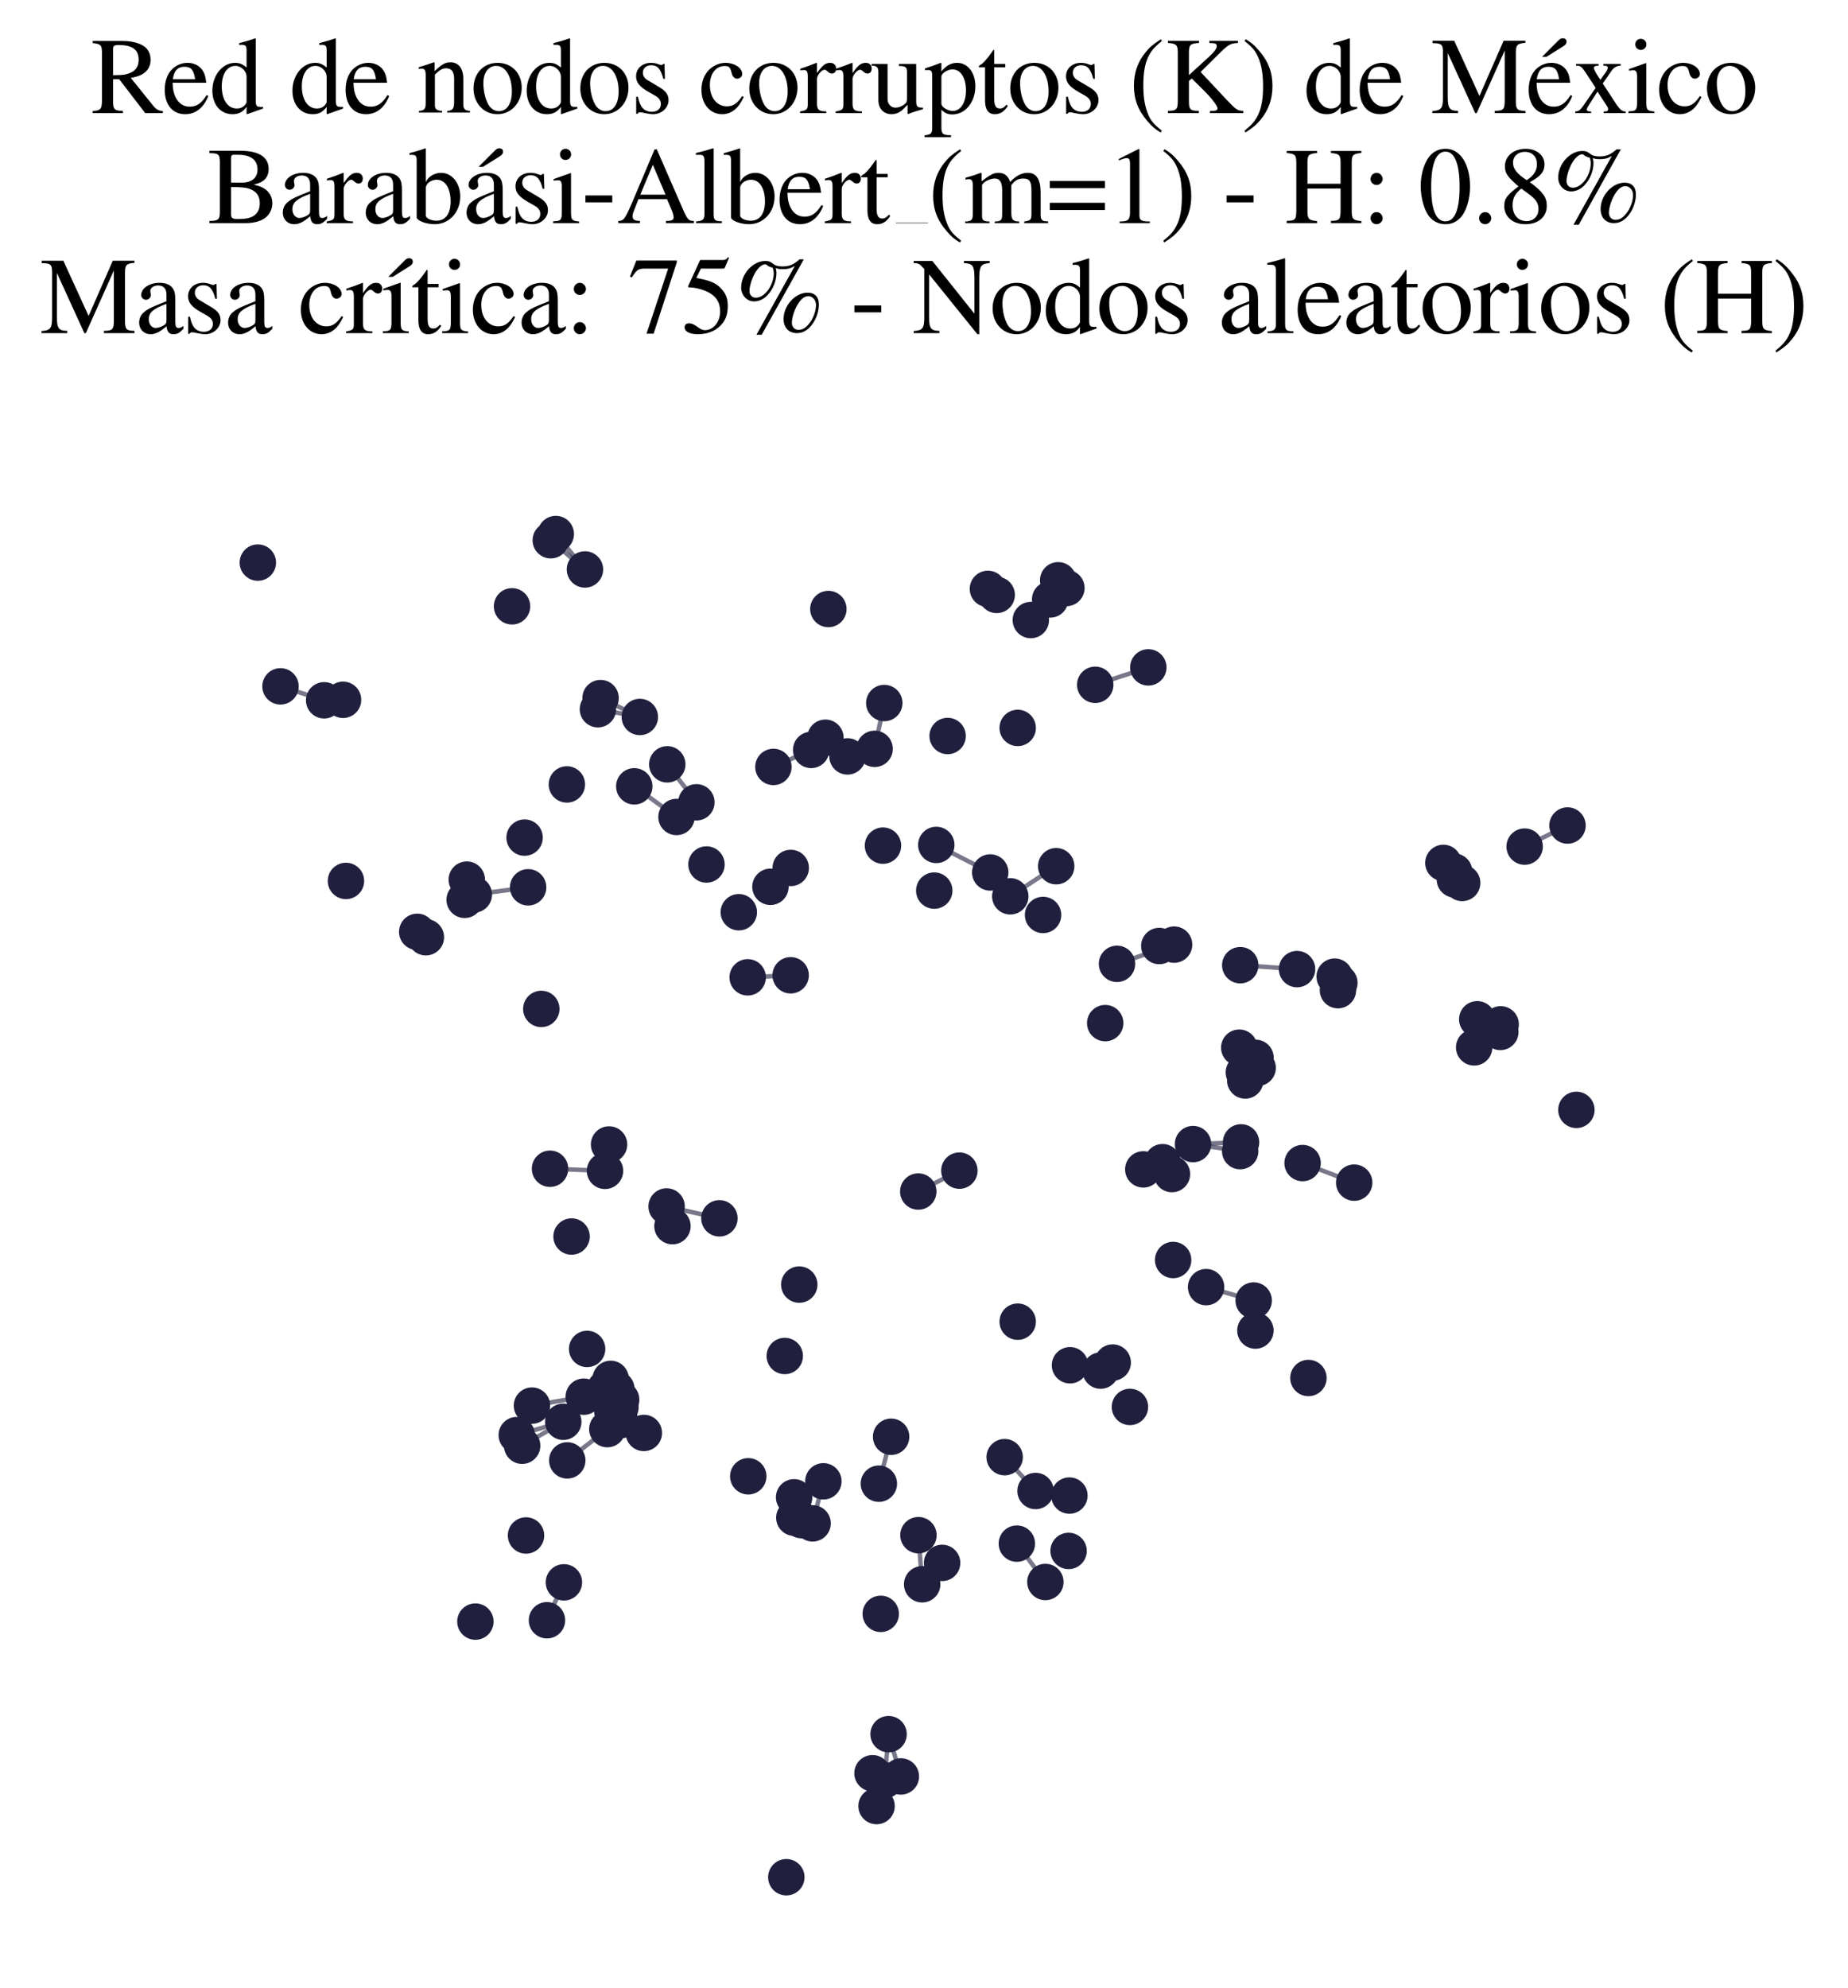 <?xml version="1.0" encoding="utf-8" standalone="no"?>
<!DOCTYPE svg PUBLIC "-//W3C//DTD SVG 1.1//EN"
  "http://www.w3.org/Graphics/SVG/1.1/DTD/svg11.dtd">
<svg xmlns:xlink="http://www.w3.org/1999/xlink" width="165.542pt" height="178.036pt" viewBox="0 0 165.542 178.036" xmlns="http://www.w3.org/2000/svg" version="1.1">
 <defs>
  <style type="text/css">*{stroke-linejoin: round; stroke-linecap: butt}</style>
 </defs>
 <g id="figure_1">
  <g id="patch_1">
   <path d="M 0 178.036 
L 165.542 178.036 
L 165.542 0 
L 0 0 
z
" style="fill: #ffffff"/>
  </g>
  <g id="axes_1">
   <g id="LineCollection_1">
    <path d="M 108.042 115.282 
L 112.303 116.482 
" clip-path="url(#p4b43dafae7)" style="fill: none; stroke: #201f3d; stroke-opacity: 0.6; stroke-width: 0.4"/>
    <path d="M 78.158 158.82 
L 78.522 161.761 
" clip-path="url(#p4b43dafae7)" style="fill: none; stroke: #201f3d; stroke-opacity: 0.6; stroke-width: 0.4"/>
    <path d="M 106.871 102.471 
L 111.095 103.102 
" clip-path="url(#p4b43dafae7)" style="fill: none; stroke: #201f3d; stroke-opacity: 0.6; stroke-width: 0.4"/>
    <path d="M 106.871 102.471 
L 111.172 102.318 
" clip-path="url(#p4b43dafae7)" style="fill: none; stroke: #201f3d; stroke-opacity: 0.6; stroke-width: 0.4"/>
    <path d="M 49.338 48.387 
L 52.399 51.004 
" clip-path="url(#p4b43dafae7)" style="fill: none; stroke: #201f3d; stroke-opacity: 0.6; stroke-width: 0.4"/>
    <path d="M 111.1 86.448 
L 116.188 86.798 
" clip-path="url(#p4b43dafae7)" style="fill: none; stroke: #201f3d; stroke-opacity: 0.6; stroke-width: 0.4"/>
    <path d="M 100.059 86.327 
L 105.174 84.606 
" clip-path="url(#p4b43dafae7)" style="fill: none; stroke: #201f3d; stroke-opacity: 0.6; stroke-width: 0.4"/>
    <path d="M 50.458 127.343 
L 46.292 128.535 
" clip-path="url(#p4b43dafae7)" style="fill: none; stroke: #201f3d; stroke-opacity: 0.6; stroke-width: 0.4"/>
    <path d="M 50.458 127.343 
L 46.773 129.487 
" clip-path="url(#p4b43dafae7)" style="fill: none; stroke: #201f3d; stroke-opacity: 0.6; stroke-width: 0.4"/>
    <path d="M 92.34 55.535 
L 95.527 52.666 
" clip-path="url(#p4b43dafae7)" style="fill: none; stroke: #201f3d; stroke-opacity: 0.6; stroke-width: 0.4"/>
    <path d="M 92.34 55.535 
L 94.791 51.973 
" clip-path="url(#p4b43dafae7)" style="fill: none; stroke: #201f3d; stroke-opacity: 0.6; stroke-width: 0.4"/>
    <path d="M 91.088 138.256 
L 93.644 141.692 
" clip-path="url(#p4b43dafae7)" style="fill: none; stroke: #201f3d; stroke-opacity: 0.6; stroke-width: 0.4"/>
    <path d="M 82.607 141.897 
L 82.273 137.499 
" clip-path="url(#p4b43dafae7)" style="fill: none; stroke: #201f3d; stroke-opacity: 0.6; stroke-width: 0.4"/>
    <path d="M 57.316 64.216 
L 53.799 62.525 
" clip-path="url(#p4b43dafae7)" style="fill: none; stroke: #201f3d; stroke-opacity: 0.6; stroke-width: 0.4"/>
    <path d="M 57.316 64.216 
L 53.561 63.521 
" clip-path="url(#p4b43dafae7)" style="fill: none; stroke: #201f3d; stroke-opacity: 0.6; stroke-width: 0.4"/>
    <path d="M 116.685 104.171 
L 121.307 105.924 
" clip-path="url(#p4b43dafae7)" style="fill: none; stroke: #201f3d; stroke-opacity: 0.6; stroke-width: 0.4"/>
    <path d="M 73.758 132.675 
L 72.792 136.441 
" clip-path="url(#p4b43dafae7)" style="fill: none; stroke: #201f3d; stroke-opacity: 0.6; stroke-width: 0.4"/>
    <path d="M 29.038 62.723 
L 25.126 61.474 
" clip-path="url(#p4b43dafae7)" style="fill: none; stroke: #201f3d; stroke-opacity: 0.6; stroke-width: 0.4"/>
    <path d="M 82.258 106.721 
L 85.941 104.848 
" clip-path="url(#p4b43dafae7)" style="fill: none; stroke: #201f3d; stroke-opacity: 0.6; stroke-width: 0.4"/>
    <path d="M 79.825 128.684 
L 78.727 132.888 
" clip-path="url(#p4b43dafae7)" style="fill: none; stroke: #201f3d; stroke-opacity: 0.6; stroke-width: 0.4"/>
    <path d="M 83.872 75.677 
L 88.705 78.143 
" clip-path="url(#p4b43dafae7)" style="fill: none; stroke: #201f3d; stroke-opacity: 0.6; stroke-width: 0.4"/>
    <path d="M 54.403 128.001 
L 50.814 130.802 
" clip-path="url(#p4b43dafae7)" style="fill: none; stroke: #201f3d; stroke-opacity: 0.6; stroke-width: 0.4"/>
    <path d="M 49.27 104.68 
L 54.195 104.869 
" clip-path="url(#p4b43dafae7)" style="fill: none; stroke: #201f3d; stroke-opacity: 0.6; stroke-width: 0.4"/>
    <path d="M 49.787 47.832 
L 52.399 51.004 
" clip-path="url(#p4b43dafae7)" style="fill: none; stroke: #201f3d; stroke-opacity: 0.6; stroke-width: 0.4"/>
    <path d="M 52.293 125.095 
L 47.653 125.894 
" clip-path="url(#p4b43dafae7)" style="fill: none; stroke: #201f3d; stroke-opacity: 0.6; stroke-width: 0.4"/>
    <path d="M 80.699 159.107 
L 79.597 155.322 
" clip-path="url(#p4b43dafae7)" style="fill: none; stroke: #201f3d; stroke-opacity: 0.6; stroke-width: 0.4"/>
    <path d="M 47.31 79.472 
L 42.446 80.12 
" clip-path="url(#p4b43dafae7)" style="fill: none; stroke: #201f3d; stroke-opacity: 0.6; stroke-width: 0.4"/>
    <path d="M 92.763 133.541 
L 89.996 130.512 
" clip-path="url(#p4b43dafae7)" style="fill: none; stroke: #201f3d; stroke-opacity: 0.6; stroke-width: 0.4"/>
    <path d="M 78.347 67.071 
L 79.213 62.967 
" clip-path="url(#p4b43dafae7)" style="fill: none; stroke: #201f3d; stroke-opacity: 0.6; stroke-width: 0.4"/>
    <path d="M 98.11 61.335 
L 102.865 59.775 
" clip-path="url(#p4b43dafae7)" style="fill: none; stroke: #201f3d; stroke-opacity: 0.6; stroke-width: 0.4"/>
    <path d="M 50.515 141.724 
L 48.997 145.119 
" clip-path="url(#p4b43dafae7)" style="fill: none; stroke: #201f3d; stroke-opacity: 0.6; stroke-width: 0.4"/>
    <path d="M 90.499 80.279 
L 94.612 77.583 
" clip-path="url(#p4b43dafae7)" style="fill: none; stroke: #201f3d; stroke-opacity: 0.6; stroke-width: 0.4"/>
    <path d="M 79.239 159.446 
L 79.597 155.322 
" clip-path="url(#p4b43dafae7)" style="fill: none; stroke: #201f3d; stroke-opacity: 0.6; stroke-width: 0.4"/>
    <path d="M 60.601 73.173 
L 56.818 70.429 
" clip-path="url(#p4b43dafae7)" style="fill: none; stroke: #201f3d; stroke-opacity: 0.6; stroke-width: 0.4"/>
    <path d="M 136.577 75.826 
L 140.416 73.937 
" clip-path="url(#p4b43dafae7)" style="fill: none; stroke: #201f3d; stroke-opacity: 0.6; stroke-width: 0.4"/>
    <path d="M 70.826 87.352 
L 66.977 87.536 
" clip-path="url(#p4b43dafae7)" style="fill: none; stroke: #201f3d; stroke-opacity: 0.6; stroke-width: 0.4"/>
    <path d="M 59.714 108.058 
L 64.444 109.12 
" clip-path="url(#p4b43dafae7)" style="fill: none; stroke: #201f3d; stroke-opacity: 0.6; stroke-width: 0.4"/>
    <path d="M 62.383 71.859 
L 59.773 68.458 
" clip-path="url(#p4b43dafae7)" style="fill: none; stroke: #201f3d; stroke-opacity: 0.6; stroke-width: 0.4"/>
    <path d="M 69.281 68.691 
L 72.664 67.167 
" clip-path="url(#p4b43dafae7)" style="fill: none; stroke: #201f3d; stroke-opacity: 0.6; stroke-width: 0.4"/>
   </g>
   <g id="PathCollection_1">
    <defs>
     <path id="mc14a3ceb93" d="M 0 1.581 
C 0.419 1.581 0.822 1.415 1.118 1.118 
C 1.415 0.822 1.581 0.419 1.581 0 
C 1.581 -0.419 1.415 -0.822 1.118 -1.118 
C 0.822 -1.415 0.419 -1.581 0 -1.581 
C -0.419 -1.581 -0.822 -1.415 -1.118 -1.118 
C -1.415 -0.822 -1.581 -0.419 -1.581 0 
C -1.581 0.419 -1.415 0.822 -1.118 1.118 
C -0.822 1.415 -0.419 1.581 0 1.581 
z
" style="stroke: #201f3d; stroke-width: 0.1"/>
    </defs>
    <g clip-path="url(#p4b43dafae7)">
     <use xlink:href="#mc14a3ceb93" x="92.763" y="133.541" style="fill: #201f3d; stroke: #201f3d; stroke-width: 0.1"/>
     <use xlink:href="#mc14a3ceb93" x="130.26" y="78.065" style="fill: #201f3d; stroke: #201f3d; stroke-width: 0.1"/>
     <use xlink:href="#mc14a3ceb93" x="78.158" y="158.82" style="fill: #201f3d; stroke: #201f3d; stroke-width: 0.1"/>
     <use xlink:href="#mc14a3ceb93" x="99.676" y="122.038" style="fill: #201f3d; stroke: #201f3d; stroke-width: 0.1"/>
     <use xlink:href="#mc14a3ceb93" x="78.896" y="144.546" style="fill: #201f3d; stroke: #201f3d; stroke-width: 0.1"/>
     <use xlink:href="#mc14a3ceb93" x="69.281" y="68.691" style="fill: #201f3d; stroke: #201f3d; stroke-width: 0.1"/>
     <use xlink:href="#mc14a3ceb93" x="94.791" y="51.973" style="fill: #201f3d; stroke: #201f3d; stroke-width: 0.1"/>
     <use xlink:href="#mc14a3ceb93" x="78.522" y="161.761" style="fill: #201f3d; stroke: #201f3d; stroke-width: 0.1"/>
     <use xlink:href="#mc14a3ceb93" x="46.292" y="128.535" style="fill: #201f3d; stroke: #201f3d; stroke-width: 0.1"/>
     <use xlink:href="#mc14a3ceb93" x="93.437" y="81.949" style="fill: #201f3d; stroke: #201f3d; stroke-width: 0.1"/>
     <use xlink:href="#mc14a3ceb93" x="71.802" y="136.154" style="fill: #201f3d; stroke: #201f3d; stroke-width: 0.1"/>
     <use xlink:href="#mc14a3ceb93" x="89.283" y="53.284" style="fill: #201f3d; stroke: #201f3d; stroke-width: 0.1"/>
     <use xlink:href="#mc14a3ceb93" x="71.136" y="134.107" style="fill: #201f3d; stroke: #201f3d; stroke-width: 0.1"/>
     <use xlink:href="#mc14a3ceb93" x="72.792" y="136.441" style="fill: #201f3d; stroke: #201f3d; stroke-width: 0.1"/>
     <use xlink:href="#mc14a3ceb93" x="112.458" y="119.172" style="fill: #201f3d; stroke: #201f3d; stroke-width: 0.1"/>
     <use xlink:href="#mc14a3ceb93" x="84.888" y="65.92" style="fill: #201f3d; stroke: #201f3d; stroke-width: 0.1"/>
     <use xlink:href="#mc14a3ceb93" x="141.212" y="99.407" style="fill: #201f3d; stroke: #201f3d; stroke-width: 0.1"/>
     <use xlink:href="#mc14a3ceb93" x="30.73" y="62.679" style="fill: #201f3d; stroke: #201f3d; stroke-width: 0.1"/>
     <use xlink:href="#mc14a3ceb93" x="48.997" y="145.119" style="fill: #201f3d; stroke: #201f3d; stroke-width: 0.1"/>
     <use xlink:href="#mc14a3ceb93" x="66.977" y="87.536" style="fill: #201f3d; stroke: #201f3d; stroke-width: 0.1"/>
     <use xlink:href="#mc14a3ceb93" x="54.195" y="104.869" style="fill: #201f3d; stroke: #201f3d; stroke-width: 0.1"/>
     <use xlink:href="#mc14a3ceb93" x="94.612" y="77.583" style="fill: #201f3d; stroke: #201f3d; stroke-width: 0.1"/>
     <use xlink:href="#mc14a3ceb93" x="69.016" y="79.427" style="fill: #201f3d; stroke: #201f3d; stroke-width: 0.1"/>
     <use xlink:href="#mc14a3ceb93" x="42.446" y="80.12" style="fill: #201f3d; stroke: #201f3d; stroke-width: 0.1"/>
     <use xlink:href="#mc14a3ceb93" x="70.833" y="77.737" style="fill: #201f3d; stroke: #201f3d; stroke-width: 0.1"/>
     <use xlink:href="#mc14a3ceb93" x="54.856" y="126.418" style="fill: #201f3d; stroke: #201f3d; stroke-width: 0.1"/>
     <use xlink:href="#mc14a3ceb93" x="78.727" y="132.888" style="fill: #201f3d; stroke: #201f3d; stroke-width: 0.1"/>
     <use xlink:href="#mc14a3ceb93" x="47.653" y="125.894" style="fill: #201f3d; stroke: #201f3d; stroke-width: 0.1"/>
     <use xlink:href="#mc14a3ceb93" x="112.66" y="95.64" style="fill: #201f3d; stroke: #201f3d; stroke-width: 0.1"/>
     <use xlink:href="#mc14a3ceb93" x="79.213" y="62.967" style="fill: #201f3d; stroke: #201f3d; stroke-width: 0.1"/>
     <use xlink:href="#mc14a3ceb93" x="106.871" y="102.471" style="fill: #201f3d; stroke: #201f3d; stroke-width: 0.1"/>
     <use xlink:href="#mc14a3ceb93" x="45.866" y="54.306" style="fill: #201f3d; stroke: #201f3d; stroke-width: 0.1"/>
     <use xlink:href="#mc14a3ceb93" x="74.204" y="54.547" style="fill: #201f3d; stroke: #201f3d; stroke-width: 0.1"/>
     <use xlink:href="#mc14a3ceb93" x="130.327" y="78.77" style="fill: #201f3d; stroke: #201f3d; stroke-width: 0.1"/>
     <use xlink:href="#mc14a3ceb93" x="103.849" y="84.73" style="fill: #201f3d; stroke: #201f3d; stroke-width: 0.1"/>
     <use xlink:href="#mc14a3ceb93" x="51.2" y="110.751" style="fill: #201f3d; stroke: #201f3d; stroke-width: 0.1"/>
     <use xlink:href="#mc14a3ceb93" x="91.088" y="138.256" style="fill: #201f3d; stroke: #201f3d; stroke-width: 0.1"/>
     <use xlink:href="#mc14a3ceb93" x="95.723" y="138.91" style="fill: #201f3d; stroke: #201f3d; stroke-width: 0.1"/>
     <use xlink:href="#mc14a3ceb93" x="99.003" y="91.637" style="fill: #201f3d; stroke: #201f3d; stroke-width: 0.1"/>
     <use xlink:href="#mc14a3ceb93" x="50.814" y="130.802" style="fill: #201f3d; stroke: #201f3d; stroke-width: 0.1"/>
     <use xlink:href="#mc14a3ceb93" x="105.089" y="112.852" style="fill: #201f3d; stroke: #201f3d; stroke-width: 0.1"/>
     <use xlink:href="#mc14a3ceb93" x="70.438" y="168.136" style="fill: #201f3d; stroke: #201f3d; stroke-width: 0.1"/>
     <use xlink:href="#mc14a3ceb93" x="104.982" y="105.157" style="fill: #201f3d; stroke: #201f3d; stroke-width: 0.1"/>
     <use xlink:href="#mc14a3ceb93" x="54.559" y="102.506" style="fill: #201f3d; stroke: #201f3d; stroke-width: 0.1"/>
     <use xlink:href="#mc14a3ceb93" x="130.98" y="79.082" style="fill: #201f3d; stroke: #201f3d; stroke-width: 0.1"/>
     <use xlink:href="#mc14a3ceb93" x="95.849" y="122.28" style="fill: #201f3d; stroke: #201f3d; stroke-width: 0.1"/>
     <use xlink:href="#mc14a3ceb93" x="48.49" y="90.365" style="fill: #201f3d; stroke: #201f3d; stroke-width: 0.1"/>
     <use xlink:href="#mc14a3ceb93" x="72.664" y="67.167" style="fill: #201f3d; stroke: #201f3d; stroke-width: 0.1"/>
     <use xlink:href="#mc14a3ceb93" x="73.939" y="66.076" style="fill: #201f3d; stroke: #201f3d; stroke-width: 0.1"/>
     <use xlink:href="#mc14a3ceb93" x="116.188" y="86.798" style="fill: #201f3d; stroke: #201f3d; stroke-width: 0.1"/>
     <use xlink:href="#mc14a3ceb93" x="136.577" y="75.826" style="fill: #201f3d; stroke: #201f3d; stroke-width: 0.1"/>
     <use xlink:href="#mc14a3ceb93" x="79.597" y="155.322" style="fill: #201f3d; stroke: #201f3d; stroke-width: 0.1"/>
     <use xlink:href="#mc14a3ceb93" x="57.676" y="128.344" style="fill: #201f3d; stroke: #201f3d; stroke-width: 0.1"/>
     <use xlink:href="#mc14a3ceb93" x="84.393" y="139.982" style="fill: #201f3d; stroke: #201f3d; stroke-width: 0.1"/>
     <use xlink:href="#mc14a3ceb93" x="50.515" y="141.724" style="fill: #201f3d; stroke: #201f3d; stroke-width: 0.1"/>
     <use xlink:href="#mc14a3ceb93" x="47.31" y="79.472" style="fill: #201f3d; stroke: #201f3d; stroke-width: 0.1"/>
     <use xlink:href="#mc14a3ceb93" x="46.992" y="75.02" style="fill: #201f3d; stroke: #201f3d; stroke-width: 0.1"/>
     <use xlink:href="#mc14a3ceb93" x="119.978" y="88.027" style="fill: #201f3d; stroke: #201f3d; stroke-width: 0.1"/>
     <use xlink:href="#mc14a3ceb93" x="78.347" y="67.071" style="fill: #201f3d; stroke: #201f3d; stroke-width: 0.1"/>
     <use xlink:href="#mc14a3ceb93" x="52.399" y="51.004" style="fill: #201f3d; stroke: #201f3d; stroke-width: 0.1"/>
     <use xlink:href="#mc14a3ceb93" x="73.758" y="132.675" style="fill: #201f3d; stroke: #201f3d; stroke-width: 0.1"/>
     <use xlink:href="#mc14a3ceb93" x="57.316" y="64.216" style="fill: #201f3d; stroke: #201f3d; stroke-width: 0.1"/>
     <use xlink:href="#mc14a3ceb93" x="60.238" y="109.821" style="fill: #201f3d; stroke: #201f3d; stroke-width: 0.1"/>
     <use xlink:href="#mc14a3ceb93" x="67.029" y="132.226" style="fill: #201f3d; stroke: #201f3d; stroke-width: 0.1"/>
     <use xlink:href="#mc14a3ceb93" x="90.499" y="80.279" style="fill: #201f3d; stroke: #201f3d; stroke-width: 0.1"/>
     <use xlink:href="#mc14a3ceb93" x="102.415" y="104.738" style="fill: #201f3d; stroke: #201f3d; stroke-width: 0.1"/>
     <use xlink:href="#mc14a3ceb93" x="53.561" y="63.521" style="fill: #201f3d; stroke: #201f3d; stroke-width: 0.1"/>
     <use xlink:href="#mc14a3ceb93" x="63.286" y="77.429" style="fill: #201f3d; stroke: #201f3d; stroke-width: 0.1"/>
     <use xlink:href="#mc14a3ceb93" x="100.059" y="86.327" style="fill: #201f3d; stroke: #201f3d; stroke-width: 0.1"/>
     <use xlink:href="#mc14a3ceb93" x="82.273" y="137.499" style="fill: #201f3d; stroke: #201f3d; stroke-width: 0.1"/>
     <use xlink:href="#mc14a3ceb93" x="112.303" y="116.482" style="fill: #201f3d; stroke: #201f3d; stroke-width: 0.1"/>
     <use xlink:href="#mc14a3ceb93" x="42.586" y="145.239" style="fill: #201f3d; stroke: #201f3d; stroke-width: 0.1"/>
     <use xlink:href="#mc14a3ceb93" x="52.594" y="120.818" style="fill: #201f3d; stroke: #201f3d; stroke-width: 0.1"/>
     <use xlink:href="#mc14a3ceb93" x="119.56" y="87.475" style="fill: #201f3d; stroke: #201f3d; stroke-width: 0.1"/>
     <use xlink:href="#mc14a3ceb93" x="52.293" y="125.095" style="fill: #201f3d; stroke: #201f3d; stroke-width: 0.1"/>
     <use xlink:href="#mc14a3ceb93" x="70.826" y="87.352" style="fill: #201f3d; stroke: #201f3d; stroke-width: 0.1"/>
     <use xlink:href="#mc14a3ceb93" x="25.126" y="61.474" style="fill: #201f3d; stroke: #201f3d; stroke-width: 0.1"/>
     <use xlink:href="#mc14a3ceb93" x="64.444" y="109.12" style="fill: #201f3d; stroke: #201f3d; stroke-width: 0.1"/>
     <use xlink:href="#mc14a3ceb93" x="117.207" y="123.421" style="fill: #201f3d; stroke: #201f3d; stroke-width: 0.1"/>
     <use xlink:href="#mc14a3ceb93" x="108.042" y="115.282" style="fill: #201f3d; stroke: #201f3d; stroke-width: 0.1"/>
     <use xlink:href="#mc14a3ceb93" x="134.428" y="91.746" style="fill: #201f3d; stroke: #201f3d; stroke-width: 0.1"/>
     <use xlink:href="#mc14a3ceb93" x="66.182" y="81.704" style="fill: #201f3d; stroke: #201f3d; stroke-width: 0.1"/>
     <use xlink:href="#mc14a3ceb93" x="132.054" y="93.808" style="fill: #201f3d; stroke: #201f3d; stroke-width: 0.1"/>
     <use xlink:href="#mc14a3ceb93" x="88.497" y="52.744" style="fill: #201f3d; stroke: #201f3d; stroke-width: 0.1"/>
     <use xlink:href="#mc14a3ceb93" x="54.774" y="125.363" style="fill: #201f3d; stroke: #201f3d; stroke-width: 0.1"/>
     <use xlink:href="#mc14a3ceb93" x="134.398" y="92.426" style="fill: #201f3d; stroke: #201f3d; stroke-width: 0.1"/>
     <use xlink:href="#mc14a3ceb93" x="79.239" y="159.446" style="fill: #201f3d; stroke: #201f3d; stroke-width: 0.1"/>
     <use xlink:href="#mc14a3ceb93" x="83.872" y="75.677" style="fill: #201f3d; stroke: #201f3d; stroke-width: 0.1"/>
     <use xlink:href="#mc14a3ceb93" x="60.601" y="73.173" style="fill: #201f3d; stroke: #201f3d; stroke-width: 0.1"/>
     <use xlink:href="#mc14a3ceb93" x="111.095" y="103.102" style="fill: #201f3d; stroke: #201f3d; stroke-width: 0.1"/>
     <use xlink:href="#mc14a3ceb93" x="37.375" y="83.46" style="fill: #201f3d; stroke: #201f3d; stroke-width: 0.1"/>
     <use xlink:href="#mc14a3ceb93" x="59.773" y="68.458" style="fill: #201f3d; stroke: #201f3d; stroke-width: 0.1"/>
     <use xlink:href="#mc14a3ceb93" x="121.307" y="105.924" style="fill: #201f3d; stroke: #201f3d; stroke-width: 0.1"/>
     <use xlink:href="#mc14a3ceb93" x="105.174" y="84.606" style="fill: #201f3d; stroke: #201f3d; stroke-width: 0.1"/>
     <use xlink:href="#mc14a3ceb93" x="53.799" y="62.525" style="fill: #201f3d; stroke: #201f3d; stroke-width: 0.1"/>
     <use xlink:href="#mc14a3ceb93" x="85.941" y="104.848" style="fill: #201f3d; stroke: #201f3d; stroke-width: 0.1"/>
     <use xlink:href="#mc14a3ceb93" x="23.097" y="50.39" style="fill: #201f3d; stroke: #201f3d; stroke-width: 0.1"/>
     <use xlink:href="#mc14a3ceb93" x="79.825" y="128.684" style="fill: #201f3d; stroke: #201f3d; stroke-width: 0.1"/>
     <use xlink:href="#mc14a3ceb93" x="80.699" y="159.107" style="fill: #201f3d; stroke: #201f3d; stroke-width: 0.1"/>
     <use xlink:href="#mc14a3ceb93" x="50.458" y="127.343" style="fill: #201f3d; stroke: #201f3d; stroke-width: 0.1"/>
     <use xlink:href="#mc14a3ceb93" x="49.787" y="47.832" style="fill: #201f3d; stroke: #201f3d; stroke-width: 0.1"/>
     <use xlink:href="#mc14a3ceb93" x="111.426" y="96.052" style="fill: #201f3d; stroke: #201f3d; stroke-width: 0.1"/>
     <use xlink:href="#mc14a3ceb93" x="55.212" y="124.405" style="fill: #201f3d; stroke: #201f3d; stroke-width: 0.1"/>
     <use xlink:href="#mc14a3ceb93" x="102.865" y="59.775" style="fill: #201f3d; stroke: #201f3d; stroke-width: 0.1"/>
     <use xlink:href="#mc14a3ceb93" x="94.07" y="53.691" style="fill: #201f3d; stroke: #201f3d; stroke-width: 0.1"/>
     <use xlink:href="#mc14a3ceb93" x="70.298" y="121.451" style="fill: #201f3d; stroke: #201f3d; stroke-width: 0.1"/>
     <use xlink:href="#mc14a3ceb93" x="29.038" y="62.723" style="fill: #201f3d; stroke: #201f3d; stroke-width: 0.1"/>
     <use xlink:href="#mc14a3ceb93" x="111.011" y="93.835" style="fill: #201f3d; stroke: #201f3d; stroke-width: 0.1"/>
     <use xlink:href="#mc14a3ceb93" x="111.1" y="86.448" style="fill: #201f3d; stroke: #201f3d; stroke-width: 0.1"/>
     <use xlink:href="#mc14a3ceb93" x="55.644" y="125.361" style="fill: #201f3d; stroke: #201f3d; stroke-width: 0.1"/>
     <use xlink:href="#mc14a3ceb93" x="46.773" y="129.487" style="fill: #201f3d; stroke: #201f3d; stroke-width: 0.1"/>
     <use xlink:href="#mc14a3ceb93" x="41.624" y="80.594" style="fill: #201f3d; stroke: #201f3d; stroke-width: 0.1"/>
     <use xlink:href="#mc14a3ceb93" x="71.598" y="115.056" style="fill: #201f3d; stroke: #201f3d; stroke-width: 0.1"/>
     <use xlink:href="#mc14a3ceb93" x="41.815" y="78.783" style="fill: #201f3d; stroke: #201f3d; stroke-width: 0.1"/>
     <use xlink:href="#mc14a3ceb93" x="82.607" y="141.897" style="fill: #201f3d; stroke: #201f3d; stroke-width: 0.1"/>
     <use xlink:href="#mc14a3ceb93" x="92.34" y="55.535" style="fill: #201f3d; stroke: #201f3d; stroke-width: 0.1"/>
     <use xlink:href="#mc14a3ceb93" x="83.689" y="79.768" style="fill: #201f3d; stroke: #201f3d; stroke-width: 0.1"/>
     <use xlink:href="#mc14a3ceb93" x="59.714" y="108.058" style="fill: #201f3d; stroke: #201f3d; stroke-width: 0.1"/>
     <use xlink:href="#mc14a3ceb93" x="54.703" y="123.501" style="fill: #201f3d; stroke: #201f3d; stroke-width: 0.1"/>
     <use xlink:href="#mc14a3ceb93" x="38.149" y="83.945" style="fill: #201f3d; stroke: #201f3d; stroke-width: 0.1"/>
     <use xlink:href="#mc14a3ceb93" x="98.11" y="61.335" style="fill: #201f3d; stroke: #201f3d; stroke-width: 0.1"/>
     <use xlink:href="#mc14a3ceb93" x="95.796" y="133.953" style="fill: #201f3d; stroke: #201f3d; stroke-width: 0.1"/>
     <use xlink:href="#mc14a3ceb93" x="50.78" y="70.259" style="fill: #201f3d; stroke: #201f3d; stroke-width: 0.1"/>
     <use xlink:href="#mc14a3ceb93" x="95.527" y="52.666" style="fill: #201f3d; stroke: #201f3d; stroke-width: 0.1"/>
     <use xlink:href="#mc14a3ceb93" x="89.996" y="130.512" style="fill: #201f3d; stroke: #201f3d; stroke-width: 0.1"/>
     <use xlink:href="#mc14a3ceb93" x="54.403" y="128.001" style="fill: #201f3d; stroke: #201f3d; stroke-width: 0.1"/>
     <use xlink:href="#mc14a3ceb93" x="49.27" y="104.68" style="fill: #201f3d; stroke: #201f3d; stroke-width: 0.1"/>
     <use xlink:href="#mc14a3ceb93" x="62.383" y="71.859" style="fill: #201f3d; stroke: #201f3d; stroke-width: 0.1"/>
     <use xlink:href="#mc14a3ceb93" x="111.172" y="102.318" style="fill: #201f3d; stroke: #201f3d; stroke-width: 0.1"/>
     <use xlink:href="#mc14a3ceb93" x="98.593" y="122.76" style="fill: #201f3d; stroke: #201f3d; stroke-width: 0.1"/>
     <use xlink:href="#mc14a3ceb93" x="82.258" y="106.721" style="fill: #201f3d; stroke: #201f3d; stroke-width: 0.1"/>
     <use xlink:href="#mc14a3ceb93" x="132.33" y="91.293" style="fill: #201f3d; stroke: #201f3d; stroke-width: 0.1"/>
     <use xlink:href="#mc14a3ceb93" x="111.547" y="96.774" style="fill: #201f3d; stroke: #201f3d; stroke-width: 0.1"/>
     <use xlink:href="#mc14a3ceb93" x="101.218" y="126.013" style="fill: #201f3d; stroke: #201f3d; stroke-width: 0.1"/>
     <use xlink:href="#mc14a3ceb93" x="116.685" y="104.171" style="fill: #201f3d; stroke: #201f3d; stroke-width: 0.1"/>
     <use xlink:href="#mc14a3ceb93" x="49.338" y="48.387" style="fill: #201f3d; stroke: #201f3d; stroke-width: 0.1"/>
     <use xlink:href="#mc14a3ceb93" x="55.578" y="126.051" style="fill: #201f3d; stroke: #201f3d; stroke-width: 0.1"/>
     <use xlink:href="#mc14a3ceb93" x="54.214" y="124.369" style="fill: #201f3d; stroke: #201f3d; stroke-width: 0.1"/>
     <use xlink:href="#mc14a3ceb93" x="93.644" y="141.692" style="fill: #201f3d; stroke: #201f3d; stroke-width: 0.1"/>
     <use xlink:href="#mc14a3ceb93" x="71.156" y="135.935" style="fill: #201f3d; stroke: #201f3d; stroke-width: 0.1"/>
     <use xlink:href="#mc14a3ceb93" x="30.991" y="78.902" style="fill: #201f3d; stroke: #201f3d; stroke-width: 0.1"/>
     <use xlink:href="#mc14a3ceb93" x="47.12" y="137.526" style="fill: #201f3d; stroke: #201f3d; stroke-width: 0.1"/>
     <use xlink:href="#mc14a3ceb93" x="140.416" y="73.937" style="fill: #201f3d; stroke: #201f3d; stroke-width: 0.1"/>
     <use xlink:href="#mc14a3ceb93" x="75.918" y="67.748" style="fill: #201f3d; stroke: #201f3d; stroke-width: 0.1"/>
     <use xlink:href="#mc14a3ceb93" x="129.297" y="77.287" style="fill: #201f3d; stroke: #201f3d; stroke-width: 0.1"/>
     <use xlink:href="#mc14a3ceb93" x="56.818" y="70.429" style="fill: #201f3d; stroke: #201f3d; stroke-width: 0.1"/>
     <use xlink:href="#mc14a3ceb93" x="55.523" y="127.214" style="fill: #201f3d; stroke: #201f3d; stroke-width: 0.1"/>
     <use xlink:href="#mc14a3ceb93" x="104.141" y="104.093" style="fill: #201f3d; stroke: #201f3d; stroke-width: 0.1"/>
     <use xlink:href="#mc14a3ceb93" x="112.47" y="94.747" style="fill: #201f3d; stroke: #201f3d; stroke-width: 0.1"/>
     <use xlink:href="#mc14a3ceb93" x="91.164" y="65.197" style="fill: #201f3d; stroke: #201f3d; stroke-width: 0.1"/>
     <use xlink:href="#mc14a3ceb93" x="119.851" y="88.685" style="fill: #201f3d; stroke: #201f3d; stroke-width: 0.1"/>
     <use xlink:href="#mc14a3ceb93" x="79.096" y="75.74" style="fill: #201f3d; stroke: #201f3d; stroke-width: 0.1"/>
     <use xlink:href="#mc14a3ceb93" x="91.164" y="118.377" style="fill: #201f3d; stroke: #201f3d; stroke-width: 0.1"/>
     <use xlink:href="#mc14a3ceb93" x="88.705" y="78.143" style="fill: #201f3d; stroke: #201f3d; stroke-width: 0.1"/>
    </g>
   </g>
   <g id="text_1">
    <!-- Red de nodos corruptos (K) de México -->
    <g transform="translate(8.133 10.132) scale(0.096 -0.096)">
     <defs>
      <path id="NimbusRomNo9L-Regu-52" d="M 4218 121 
C 3974 140 3846 205 3661 424 
L 2342 2061 
C 2771 2143 2963 2219 3174 2388 
C 3379 2553 3501 2818 3501 3113 
C 3501 3385 3418 3618 3251 3801 
C 3008 4059 2477 4224 1875 4224 
L 109 4224 
L 109 4102 
C 589 4051 653 3981 653 3528 
L 653 765 
C 653 236 589 159 109 121 
L 109 0 
L 1882 0 
L 1882 134 
C 1389 134 1306 219 1306 692 
L 1306 1984 
L 1664 1984 
L 3187 0 
L 4218 0 
L 4218 121 
z
M 1306 3762 
C 1306 3937 1376 3987 1632 3987 
C 2432 3987 2803 3716 2803 3123 
C 2803 2807 2669 2542 2438 2423 
C 2144 2258 1920 2221 1306 2221 
L 1306 3762 
z
" transform="scale(0.016)"/>
      <path id="NimbusRomNo9L-Regu-65" d="M 2611 1053 
C 2304 564 2029 378 1619 378 
C 1254 378 979 564 794 930 
C 678 1174 634 1386 621 1779 
L 2592 1779 
C 2541 2193 2477 2377 2317 2581 
C 2125 2811 1830 2944 1498 2944 
C 1178 2944 877 2829 634 2611 
C 333 2349 160 1894 160 1370 
C 160 486 621 -64 1357 -64 
C 1965 -64 2445 315 2714 1008 
L 2611 1053 
z
M 634 1984 
C 704 2479 922 2714 1312 2714 
C 1702 2714 1856 2535 1939 1984 
L 634 1984 
z
" transform="scale(0.016)"/>
      <path id="NimbusRomNo9L-Regu-64" d="M 2202 -64 
L 3142 269 
L 3142 365 
C 3027 365 3014 365 2995 365 
C 2765 365 2714 435 2714 731 
L 2714 4364 
L 2682 4377 
C 2374 4268 2150 4204 1741 4096 
L 1741 3994 
C 1792 4000 1830 4000 1882 4000 
C 2118 4000 2176 3936 2176 3672 
L 2176 2669 
C 1933 2874 1760 2944 1504 2944 
C 768 2944 173 2221 173 1312 
C 173 493 653 -64 1357 -64 
C 1715 -64 1958 64 2176 365 
L 2176 -45 
L 2202 -64 
z
M 2176 653 
C 2176 608 2131 531 2067 461 
C 1952 333 1792 269 1606 269 
C 1075 269 723 781 723 1568 
C 723 2291 1037 2765 1523 2765 
C 1862 2765 2176 2464 2176 2125 
L 2176 653 
z
" transform="scale(0.016)"/>
      <path id="NimbusRomNo9L-Regu-6e" d="M 102 2579 
C 141 2598 205 2605 275 2605 
C 454 2605 512 2509 512 2195 
L 512 608 
C 512 243 442 154 115 128 
L 115 32 
L 1472 32 
L 1472 128 
C 1146 154 1050 230 1050 461 
L 1050 2259 
C 1357 2547 1498 2624 1709 2624 
C 2022 2624 2176 2426 2176 2003 
L 2176 666 
C 2176 262 2093 154 1773 128 
L 1773 32 
L 3104 32 
L 3104 128 
C 2790 160 2714 237 2714 550 
L 2714 2016 
C 2714 2618 2432 2976 1958 2976 
C 1664 2976 1466 2867 1030 2458 
L 1030 2963 
L 986 2976 
C 672 2861 454 2790 102 2688 
L 102 2579 
z
" transform="scale(0.016)"/>
      <path id="NimbusRomNo9L-Regu-6f" d="M 1600 2944 
C 768 2944 186 2330 186 1446 
C 186 582 781 -64 1587 -64 
C 2394 -64 3008 614 3008 1498 
C 3008 2336 2419 2944 1600 2944 
z
M 1517 2765 
C 2054 2765 2432 2150 2432 1274 
C 2432 550 2144 115 1664 115 
C 1414 115 1178 269 1043 525 
C 864 858 762 1306 762 1760 
C 762 2368 1062 2765 1517 2765 
z
" transform="scale(0.016)"/>
      <path id="NimbusRomNo9L-Regu-73" d="M 2016 2010 
L 1990 2880 
L 1920 2880 
L 1907 2867 
C 1850 2822 1843 2816 1818 2816 
C 1779 2816 1715 2829 1645 2861 
C 1504 2915 1363 2944 1197 2944 
C 691 2944 326 2616 326 2154 
C 326 1796 531 1539 1075 1231 
L 1446 1020 
C 1670 892 1779 737 1779 539 
C 1779 256 1574 77 1248 77 
C 1030 77 832 159 710 298 
C 576 455 518 600 435 960 
L 333 960 
L 333 -39 
L 416 -39 
C 461 33 486 48 563 48 
C 621 48 710 35 858 -2 
C 1037 -39 1210 -64 1325 -64 
C 1818 -64 2227 308 2227 757 
C 2227 1077 2074 1289 1690 1520 
L 998 1930 
C 819 2033 723 2194 723 2367 
C 723 2624 922 2803 1216 2803 
C 1581 2803 1773 2583 1920 2010 
L 2016 2010 
z
" transform="scale(0.016)"/>
      <path id="NimbusRomNo9L-Regu-63" d="M 2547 998 
C 2240 550 2010 397 1645 397 
C 1062 397 653 909 653 1645 
C 653 2304 1005 2758 1523 2758 
C 1754 2758 1837 2688 1901 2451 
L 1939 2310 
C 1990 2131 2106 2016 2240 2016 
C 2406 2016 2547 2138 2547 2285 
C 2547 2643 2099 2944 1562 2944 
C 1248 2944 922 2816 659 2586 
C 339 2304 160 1869 160 1363 
C 160 531 666 -64 1376 -64 
C 1664 -64 1920 38 2150 237 
C 2323 390 2445 563 2637 941 
L 2547 998 
z
" transform="scale(0.016)"/>
      <path id="NimbusRomNo9L-Regu-72" d="M 45 2496 
C 134 2515 192 2522 269 2522 
C 429 2522 486 2419 486 2138 
L 486 538 
C 486 218 442 173 32 96 
L 32 0 
L 1568 0 
L 1568 102 
C 1133 102 1024 199 1024 565 
L 1024 2013 
C 1024 2219 1299 2541 1472 2541 
C 1510 2541 1568 2509 1638 2445 
C 1741 2355 1811 2317 1894 2317 
C 2048 2317 2144 2426 2144 2605 
C 2144 2816 2010 2944 1792 2944 
C 1523 2944 1338 2797 1024 2343 
L 1024 2931 
L 992 2944 
C 653 2803 422 2721 45 2599 
L 45 2496 
z
" transform="scale(0.016)"/>
      <path id="NimbusRomNo9L-Regu-75" d="M 3066 320 
L 3034 320 
C 2739 320 2669 390 2669 685 
L 2669 2880 
L 1658 2880 
L 1658 2758 
C 2054 2758 2131 2694 2131 2375 
L 2131 875 
C 2131 697 2099 607 2010 537 
C 1837 397 1638 320 1446 320 
C 1197 320 992 537 992 805 
L 992 2880 
L 58 2880 
L 58 2778 
C 365 2778 454 2682 454 2387 
L 454 770 
C 454 263 762 -64 1229 -64 
C 1466 -64 1715 38 1888 211 
L 2163 486 
L 2163 -45 
L 2189 -58 
C 2509 70 2739 141 3066 230 
L 3066 320 
z
" transform="scale(0.016)"/>
      <path id="NimbusRomNo9L-Regu-70" d="M 58 2516 
C 115 2522 160 2522 218 2522 
C 435 2522 480 2458 480 2155 
L 480 -855 
C 480 -1189 410 -1261 32 -1299 
L 32 -1408 
L 1581 -1408 
L 1581 -1293 
C 1101 -1293 1018 -1222 1018 -816 
L 1018 199 
C 1242 -13 1395 -77 1664 -77 
C 2419 -77 3008 643 3008 1575 
C 3008 2372 2560 2944 1939 2944 
C 1581 2944 1299 2784 1018 2438 
L 1018 2931 
L 979 2944 
C 634 2810 410 2726 58 2618 
L 58 2516 
z
M 1018 2136 
C 1018 2329 1376 2560 1670 2560 
C 2144 2560 2458 2071 2458 1324 
C 2458 611 2144 128 1683 128 
C 1382 128 1018 359 1018 552 
L 1018 2136 
z
" transform="scale(0.016)"/>
      <path id="NimbusRomNo9L-Regu-74" d="M 1632 2880 
L 986 2880 
L 986 3622 
C 986 3686 979 3706 941 3706 
C 896 3648 858 3590 813 3526 
C 570 3174 294 2867 192 2841 
C 122 2794 83 2748 83 2715 
C 83 2695 90 2682 109 2682 
L 448 2682 
L 448 751 
C 448 212 640 -64 1018 -64 
C 1331 -64 1574 90 1786 423 
L 1702 493 
C 1568 333 1459 269 1318 269 
C 1082 269 986 443 986 847 
L 986 2682 
L 1632 2682 
L 1632 2880 
z
" transform="scale(0.016)"/>
      <path id="NimbusRomNo9L-Regu-28" d="M 1888 4326 
C 1414 4019 1222 3853 986 3558 
C 531 3002 307 2362 307 1613 
C 307 800 544 173 1107 -480 
C 1370 -787 1536 -928 1869 -1133 
L 1946 -1030 
C 1434 -627 1254 -403 1082 77 
C 928 506 858 992 858 1632 
C 858 2304 941 2829 1114 3226 
C 1293 3622 1485 3853 1946 4224 
L 1888 4326 
z
" transform="scale(0.016)"/>
      <path id="NimbusRomNo9L-Regu-4b" d="M 2643 4109 
C 2720 4096 2784 4096 2810 4096 
C 3002 4096 3078 4045 3078 3917 
C 3078 3775 2931 3583 2579 3257 
L 1446 2224 
L 1446 3534 
C 1446 4000 1517 4071 2035 4109 
L 2035 4231 
L 218 4231 
L 218 4109 
C 717 4071 794 3988 794 3531 
L 794 750 
C 794 217 723 134 218 134 
L 218 0 
L 2022 0 
L 2022 134 
C 1523 134 1446 211 1446 683 
L 1446 1891 
L 1613 2026 
L 2291 1355 
C 2778 876 3123 422 3123 269 
C 3123 179 3034 134 2854 134 
C 2822 134 2752 134 2675 121 
L 2675 0 
L 4627 0 
L 4627 134 
C 4294 134 4205 198 3622 816 
L 2131 2409 
L 3347 3611 
C 3782 4026 3885 4077 4320 4109 
L 4320 4231 
L 2643 4231 
L 2643 4109 
z
" transform="scale(0.016)"/>
      <path id="NimbusRomNo9L-Regu-29" d="M 243 -1133 
C 717 -826 909 -659 1146 -365 
C 1600 192 1824 832 1824 1581 
C 1824 2400 1587 3021 1024 3674 
C 762 3981 595 4122 262 4326 
L 186 4224 
C 698 3821 870 3597 1050 3117 
C 1203 2688 1274 2202 1274 1562 
C 1274 896 1190 365 1018 -26 
C 838 -429 646 -659 186 -1030 
L 243 -1133 
z
" transform="scale(0.016)"/>
      <path id="NimbusRomNo9L-Regu-4d" d="M 4314 3667 
L 4314 751 
C 4314 217 4237 134 3731 134 
L 3731 0 
L 5523 0 
L 5523 134 
C 5056 134 4966 223 4966 681 
L 4966 3536 
C 4966 3993 5050 4077 5523 4115 
L 5523 4237 
L 4250 4237 
L 2835 1004 
L 1357 4237 
L 90 4237 
L 90 4096 
C 614 4096 698 4019 698 3550 
L 698 943 
C 698 282 608 159 77 121 
L 77 0 
L 1581 0 
L 1581 134 
C 1088 134 979 282 979 931 
L 979 3520 
L 2586 0 
L 2675 0 
L 4314 3667 
z
" transform="scale(0.016)"/>
      <path id="NimbusRomNo9L-Regu-b4" d="M 851 3264 
L 1837 3882 
C 1971 3964 2029 4047 2029 4148 
C 2029 4275 1946 4352 1805 4352 
C 1709 4352 1651 4320 1536 4206 
L 595 3264 
L 851 3264 
z
" transform="scale(0.016)"/>
      <path id="NimbusRomNo9L-Regu-78" d="M 1779 0 
L 3066 0 
L 3066 96 
C 2867 96 2739 198 2541 480 
L 1722 1735 
L 2253 2502 
C 2374 2675 2566 2778 2771 2778 
L 2771 2880 
L 1760 2880 
L 1760 2778 
C 1952 2778 2016 2740 2016 2649 
C 2016 2571 1939 2430 1779 2229 
C 1747 2191 1670 2075 1587 1946 
L 1498 2074 
C 1318 2342 1203 2560 1203 2643 
C 1203 2733 1286 2778 1478 2778 
L 1478 2880 
L 154 2880 
L 154 2778 
L 211 2778 
C 403 2778 506 2695 704 2396 
L 1306 1479 
L 576 422 
C 384 160 320 115 109 96 
L 109 0 
L 1037 0 
L 1037 96 
C 858 96 781 128 781 211 
C 781 250 826 346 909 474 
L 1414 1261 
L 1997 365 
C 2022 326 2035 288 2035 250 
C 2035 123 1990 96 1779 96 
L 1779 0 
z
" transform="scale(0.016)"/>
      <path id="NimbusRomNo9L-Regu-69" d="M 1120 2929 
L 128 2579 
L 128 2484 
L 179 2490 
C 256 2502 339 2509 397 2509 
C 550 2509 608 2406 608 2125 
L 608 640 
C 608 179 544 109 102 109 
L 102 0 
L 1619 0 
L 1619 96 
C 1197 128 1146 191 1146 650 
L 1146 2910 
L 1120 2929 
z
M 819 4352 
C 646 4352 499 4205 499 4026 
C 499 3847 640 3699 819 3699 
C 1005 3699 1152 3840 1152 4026 
C 1152 4205 1005 4352 819 4352 
z
" transform="scale(0.016)"/>
     </defs>
     <use xlink:href="#NimbusRomNo9L-Regu-52" transform="scale(0.996)"/>
     <use xlink:href="#NimbusRomNo9L-Regu-65" transform="translate(66.45 0) scale(0.996)"/>
     <use xlink:href="#NimbusRomNo9L-Regu-64" transform="translate(110.684 0) scale(0.996)"/>
     <use xlink:href="#NimbusRomNo9L-Regu-64" transform="translate(185.403 0) scale(0.996)"/>
     <use xlink:href="#NimbusRomNo9L-Regu-65" transform="translate(235.217 0) scale(0.996)"/>
     <use xlink:href="#NimbusRomNo9L-Regu-6e" transform="translate(304.357 0) scale(0.996)"/>
     <use xlink:href="#NimbusRomNo9L-Regu-6f" transform="translate(354.17 0) scale(0.996)"/>
     <use xlink:href="#NimbusRomNo9L-Regu-64" transform="translate(403.983 0) scale(0.996)"/>
     <use xlink:href="#NimbusRomNo9L-Regu-6f" transform="translate(453.796 0) scale(0.996)"/>
     <use xlink:href="#NimbusRomNo9L-Regu-73" transform="translate(503.61 0) scale(0.996)"/>
     <use xlink:href="#NimbusRomNo9L-Regu-63" transform="translate(567.27 0) scale(0.996)"/>
     <use xlink:href="#NimbusRomNo9L-Regu-6f" transform="translate(611.503 0) scale(0.996)"/>
     <use xlink:href="#NimbusRomNo9L-Regu-72" transform="translate(661.317 0) scale(0.996)"/>
     <use xlink:href="#NimbusRomNo9L-Regu-72" transform="translate(694.492 0) scale(0.996)"/>
     <use xlink:href="#NimbusRomNo9L-Regu-75" transform="translate(727.667 0) scale(0.996)"/>
     <use xlink:href="#NimbusRomNo9L-Regu-70" transform="translate(777.48 0) scale(0.996)"/>
     <use xlink:href="#NimbusRomNo9L-Regu-74" transform="translate(827.294 0) scale(0.996)"/>
     <use xlink:href="#NimbusRomNo9L-Regu-6f" transform="translate(854.989 0) scale(0.996)"/>
     <use xlink:href="#NimbusRomNo9L-Regu-73" transform="translate(904.802 0) scale(0.996)"/>
     <use xlink:href="#NimbusRomNo9L-Regu-28" transform="translate(968.462 0) scale(0.996)"/>
     <use xlink:href="#NimbusRomNo9L-Regu-4b" transform="translate(1001.637 0) scale(0.996)"/>
     <use xlink:href="#NimbusRomNo9L-Regu-29" transform="translate(1073.567 0) scale(0.996)"/>
     <use xlink:href="#NimbusRomNo9L-Regu-64" transform="translate(1131.649 0) scale(0.996)"/>
     <use xlink:href="#NimbusRomNo9L-Regu-65" transform="translate(1181.462 0) scale(0.996)"/>
     <use xlink:href="#NimbusRomNo9L-Regu-4d" transform="translate(1250.603 0) scale(0.996)"/>
     <use xlink:href="#NimbusRomNo9L-Regu-b4" transform="translate(1344.699 0.498) scale(0.996)"/>
     <use xlink:href="#NimbusRomNo9L-Regu-65" transform="translate(1339.17 0) scale(0.996)"/>
     <use xlink:href="#NimbusRomNo9L-Regu-78" transform="translate(1383.403 0) scale(0.996)"/>
     <use xlink:href="#NimbusRomNo9L-Regu-69" transform="translate(1433.216 0) scale(0.996)"/>
     <use xlink:href="#NimbusRomNo9L-Regu-63" transform="translate(1460.911 0) scale(0.996)"/>
     <use xlink:href="#NimbusRomNo9L-Regu-6f" transform="translate(1505.145 0) scale(0.996)"/>
    </g>
    <!-- Barabási-Albert_(m=1) - H: 0.8\%  -->
    <g transform="translate(18.592 19.984) scale(0.096 -0.096)">
     <defs>
      <path id="NimbusRomNo9L-Regu-42" d="M 109 4237 
L 109 4096 
C 646 4096 723 4026 723 3548 
L 723 689 
C 723 212 640 128 109 128 
L 109 0 
L 2246 0 
C 2746 0 3200 136 3437 356 
C 3667 564 3795 855 3795 1165 
C 3795 1451 3680 1710 3482 1897 
C 3290 2072 3117 2150 2701 2253 
C 3034 2335 3168 2398 3322 2531 
C 3482 2671 3578 2903 3578 3163 
C 3578 3871 3008 4237 1901 4237 
L 109 4237 
z
M 1376 2112 
C 1997 2112 2291 2080 2522 1982 
C 2886 1827 3059 1568 3059 1159 
C 3059 809 2925 555 2669 406 
C 2464 290 2202 238 1779 238 
C 1466 238 1376 296 1376 504 
L 1376 2112 
z
M 1376 2368 
L 1376 3812 
C 1376 3944 1421 4001 1517 4001 
L 1798 4001 
C 2534 4001 2925 3699 2925 3137 
C 2925 2646 2586 2368 1984 2368 
L 1376 2368 
z
" transform="scale(0.016)"/>
      <path id="NimbusRomNo9L-Regu-61" d="M 2829 423 
C 2720 333 2643 301 2547 301 
C 2400 301 2355 390 2355 672 
L 2355 1920 
C 2355 2253 2323 2438 2227 2592 
C 2086 2822 1811 2944 1434 2944 
C 832 2944 358 2630 358 2227 
C 358 2080 486 1952 634 1952 
C 787 1952 922 2080 922 2221 
C 922 2246 915 2278 909 2323 
C 896 2381 890 2432 890 2477 
C 890 2650 1094 2790 1350 2790 
C 1664 2790 1837 2605 1837 2259 
L 1837 1869 
C 851 1472 742 1421 467 1178 
C 326 1050 237 832 237 621 
C 237 218 518 -64 909 -64 
C 1190 -64 1453 70 1843 403 
C 1875 70 1990 -64 2253 -64 
C 2470 -64 2605 13 2829 256 
L 2829 423 
z
M 1837 783 
C 1837 584 1805 526 1670 449 
C 1517 359 1338 301 1203 301 
C 979 301 800 520 800 796 
L 800 822 
C 800 1201 1062 1433 1837 1715 
L 1837 783 
z
" transform="scale(0.016)"/>
      <path id="NimbusRomNo9L-Regu-62" d="M 979 4364 
L 947 4377 
C 678 4281 506 4230 205 4147 
L 19 4096 
L 19 3994 
C 58 4000 83 4000 128 4000 
C 384 4000 442 3942 442 3673 
L 442 347 
C 442 147 986 -64 1498 -64 
C 2342 -64 2995 640 2995 1555 
C 2995 2342 2509 2944 1869 2944 
C 1478 2944 1107 2714 979 2400 
L 979 4364 
z
M 979 2061 
C 979 2310 1280 2541 1613 2541 
C 2112 2541 2432 2042 2432 1261 
C 2432 550 2125 141 1600 141 
C 1267 141 979 288 979 448 
L 979 2061 
z
" transform="scale(0.016)"/>
      <path id="NimbusRomNo9L-Regu-2d" d="M 250 1619 
L 250 1216 
L 1824 1216 
L 1824 1619 
L 250 1619 
z
" transform="scale(0.016)"/>
      <path id="NimbusRomNo9L-Regu-41" d="M 4518 128 
C 4230 128 4166 192 3942 667 
L 2349 4320 
L 2221 4320 
L 890 1168 
C 480 231 403 128 96 128 
L 96 0 
L 1363 0 
L 1363 128 
C 1056 128 928 212 928 393 
C 928 470 947 560 979 645 
L 1274 1401 
L 2950 1401 
L 3213 778 
C 3290 602 3334 434 3334 342 
C 3334 180 3226 128 2886 128 
L 2886 0 
L 4518 0 
L 4518 128 
z
M 1382 1664 
L 2118 3416 
L 2861 1664 
L 1382 1664 
z
" transform="scale(0.016)"/>
      <path id="NimbusRomNo9L-Regu-6c" d="M 122 4000 
L 160 4000 
C 230 4000 307 4000 358 4000 
C 563 4000 627 3910 627 3610 
L 627 557 
C 627 211 538 128 134 96 
L 134 0 
L 1645 0 
L 1645 109 
C 1242 109 1165 173 1165 528 
L 1165 4371 
L 1139 4384 
C 806 4275 563 4211 122 4103 
L 122 4000 
z
" transform="scale(0.016)"/>
      <path id="NimbusRomNo9L-Regu-6d" d="M 122 2547 
C 205 2566 256 2573 326 2573 
C 493 2573 550 2470 550 2162 
L 550 539 
C 550 192 461 96 102 96 
L 102 0 
L 1523 0 
L 1523 96 
C 1184 96 1088 166 1088 418 
L 1088 2234 
C 1088 2246 1139 2310 1184 2355 
C 1344 2502 1619 2611 1843 2611 
C 2125 2611 2266 2385 2266 1932 
L 2266 528 
C 2266 167 2195 96 1830 96 
L 1830 0 
L 3264 0 
L 3264 96 
C 2899 96 2803 205 2803 603 
L 2803 2221 
C 2995 2496 3206 2611 3501 2611 
C 3866 2611 3981 2438 3981 1907 
L 3981 557 
C 3981 192 3930 141 3558 96 
L 3558 0 
L 4960 0 
L 4960 96 
L 4794 115 
C 4602 115 4518 230 4518 480 
L 4518 1802 
C 4518 2559 4269 2944 3776 2944 
C 3405 2944 3078 2778 2733 2407 
C 2618 2771 2400 2944 2054 2944 
C 1773 2944 1594 2854 1062 2451 
L 1062 2931 
L 1018 2944 
C 691 2822 474 2752 122 2656 
L 122 2547 
z
" transform="scale(0.016)"/>
      <path id="NimbusRomNo9L-Regu-3d" d="M 3418 2470 
L 192 2470 
L 192 2048 
L 3418 2048 
L 3418 2470 
z
M 3418 1190 
L 192 1190 
L 192 768 
L 3418 768 
L 3418 1190 
z
" transform="scale(0.016)"/>
      <path id="NimbusRomNo9L-Regu-31" d="M 1862 4339 
L 710 3757 
L 710 3667 
C 787 3699 858 3725 883 3738 
C 998 3783 1107 3808 1171 3808 
C 1306 3808 1363 3711 1363 3505 
L 1363 592 
C 1363 379 1312 232 1210 173 
C 1114 116 1024 96 755 96 
L 755 0 
L 2522 0 
L 2522 96 
C 2016 96 1914 160 1914 470 
L 1914 4327 
L 1862 4339 
z
" transform="scale(0.016)"/>
      <path id="NimbusRomNo9L-Regu-48" d="M 1338 2304 
L 1338 3533 
C 1338 3990 1408 4059 1901 4104 
L 1901 4224 
L 122 4224 
L 122 4104 
C 614 4059 685 3989 685 3527 
L 685 749 
C 685 210 621 134 122 134 
L 122 0 
L 1901 0 
L 1901 121 
C 1421 159 1338 242 1338 699 
L 1338 2022 
L 3277 2022 
L 3277 757 
C 3277 211 3213 134 2714 134 
L 2714 0 
L 4493 0 
L 4493 121 
C 4013 159 3930 242 3930 696 
L 3930 3529 
C 3930 3989 4000 4059 4493 4104 
L 4493 4224 
L 2714 4224 
L 2714 4104 
C 3206 4059 3277 3990 3277 3533 
L 3277 2304 
L 1338 2304 
z
" transform="scale(0.016)"/>
      <path id="NimbusRomNo9L-Regu-3a" d="M 870 2944 
C 678 2944 518 2777 518 2579 
C 518 2393 678 2233 864 2233 
C 1062 2233 1229 2393 1229 2579 
C 1229 2777 1062 2944 870 2944 
z
M 870 646 
C 678 646 518 480 518 281 
C 518 96 678 -64 864 -64 
C 1062 -64 1229 96 1229 281 
C 1229 480 1062 646 870 646 
z
" transform="scale(0.016)"/>
      <path id="NimbusRomNo9L-Regu-30" d="M 1626 4352 
C 1274 4352 1005 4244 768 4020 
C 397 3661 154 2925 154 2176 
C 154 1479 365 730 666 372 
C 902 90 1229 -64 1600 -64 
C 1926 -64 2202 45 2432 269 
C 2803 621 3046 1364 3046 2138 
C 3046 3450 2464 4352 1626 4352 
z
M 1606 4186 
C 2144 4186 2432 3463 2432 2125 
C 2432 788 2150 103 1600 103 
C 1050 103 768 788 768 2119 
C 768 3476 1056 4186 1606 4186 
z
" transform="scale(0.016)"/>
      <path id="NimbusRomNo9L-Regu-2e" d="M 800 646 
C 608 646 448 480 448 281 
C 448 96 608 -64 794 -64 
C 992 -64 1158 96 1158 281 
C 1158 480 992 646 800 646 
z
" transform="scale(0.016)"/>
      <path id="NimbusRomNo9L-Regu-38" d="M 1856 2400 
C 2490 2740 2714 3008 2714 3444 
C 2714 3968 2253 4352 1613 4352 
C 915 4352 397 3924 397 3341 
C 397 2925 518 2740 1190 2151 
C 499 1626 358 1428 358 992 
C 358 372 864 -64 1587 -64 
C 2355 -64 2848 359 2848 1018 
C 2848 1511 2630 1824 1856 2400 
z
M 1741 1741 
C 2208 1408 2362 1178 2362 820 
C 2362 404 2074 116 1658 116 
C 1171 116 845 487 845 1044 
C 845 1453 986 1722 1357 2023 
L 1741 1741 
z
M 1670 2516 
C 1101 2887 870 3181 870 3540 
C 870 3911 1158 4173 1562 4173 
C 1997 4173 2272 3892 2272 3450 
C 2272 3085 2093 2797 1728 2554 
C 1696 2535 1696 2535 1670 2516 
z
" transform="scale(0.016)"/>
      <path id="NimbusRomNo9L-Regu-25" d="M 4282 2368 
C 3558 2368 2874 1622 2874 824 
C 2874 325 3181 0 3642 0 
C 3930 0 4166 102 4390 325 
C 4730 670 4941 1187 4941 1686 
C 4941 2120 4698 2368 4282 2368 
z
M 4326 2164 
C 4570 2164 4774 1934 4774 1654 
C 4774 1290 4614 856 4371 556 
C 4166 301 3981 192 3750 192 
C 3520 192 3360 357 3360 601 
C 3360 939 3539 1462 3776 1793 
C 3949 2048 4128 2164 4326 2164 
z
M 4058 4320 
L 3808 4320 
C 3462 4008 3206 3904 2810 3904 
C 2554 3904 2406 3946 2253 4064 
C 2086 4194 2003 4224 1805 4224 
C 1075 4224 390 3468 390 2662 
C 390 2217 730 1856 1146 1856 
C 1421 1856 1709 1984 1920 2209 
C 2253 2549 2458 3056 2458 3526 
C 2458 3615 2445 3693 2413 3808 
C 2528 3763 2643 3744 2829 3744 
C 3110 3744 3277 3788 3533 3931 
L 1286 -96 
L 1594 -96 
L 4058 4320 
z
M 2240 3829 
C 2278 3702 2298 3607 2298 3518 
C 2298 2802 1773 2073 1254 2073 
C 1030 2073 877 2231 877 2460 
C 877 2726 1005 3157 1178 3474 
C 1363 3816 1606 4032 1805 4032 
C 1837 4032 1850 4025 1888 3993 
C 1978 3911 2054 3879 2240 3829 
z
" transform="scale(0.016)"/>
     </defs>
     <use xlink:href="#NimbusRomNo9L-Regu-42" transform="scale(0.996)"/>
     <use xlink:href="#NimbusRomNo9L-Regu-61" transform="translate(66.45 0) scale(0.996)"/>
     <use xlink:href="#NimbusRomNo9L-Regu-72" transform="translate(110.684 0) scale(0.996)"/>
     <use xlink:href="#NimbusRomNo9L-Regu-61" transform="translate(143.859 0) scale(0.996)"/>
     <use xlink:href="#NimbusRomNo9L-Regu-62" transform="translate(188.092 0) scale(0.996)"/>
     <use xlink:href="#NimbusRomNo9L-Regu-b4" transform="translate(243.435 0.498) scale(0.996)"/>
     <use xlink:href="#NimbusRomNo9L-Regu-61" transform="translate(237.906 0) scale(0.996)"/>
     <use xlink:href="#NimbusRomNo9L-Regu-73" transform="translate(282.139 0) scale(0.996)"/>
     <use xlink:href="#NimbusRomNo9L-Regu-69" transform="translate(320.893 0) scale(0.996)"/>
     <use xlink:href="#NimbusRomNo9L-Regu-2d" transform="translate(348.588 0) scale(0.996)"/>
     <use xlink:href="#NimbusRomNo9L-Regu-41" transform="translate(381.763 0) scale(0.996)"/>
     <use xlink:href="#NimbusRomNo9L-Regu-6c" transform="translate(453.693 0) scale(0.996)"/>
     <use xlink:href="#NimbusRomNo9L-Regu-62" transform="translate(481.388 0) scale(0.996)"/>
     <use xlink:href="#NimbusRomNo9L-Regu-65" transform="translate(531.202 0) scale(0.996)"/>
     <use xlink:href="#NimbusRomNo9L-Regu-72" transform="translate(575.435 0) scale(0.996)"/>
     <use xlink:href="#NimbusRomNo9L-Regu-74" transform="translate(608.61 0) scale(0.996)"/>
     <use xlink:href="#NimbusRomNo9L-Regu-28" transform="translate(672.171 0) scale(0.996)"/>
     <use xlink:href="#NimbusRomNo9L-Regu-6d" transform="translate(705.346 0) scale(0.996)"/>
     <use xlink:href="#NimbusRomNo9L-Regu-3d" transform="translate(782.855 0) scale(0.996)"/>
     <use xlink:href="#NimbusRomNo9L-Regu-31" transform="translate(839.043 0) scale(0.996)"/>
     <use xlink:href="#NimbusRomNo9L-Regu-29" transform="translate(888.856 0) scale(0.996)"/>
     <use xlink:href="#NimbusRomNo9L-Regu-2d" transform="translate(946.938 0) scale(0.996)"/>
     <use xlink:href="#NimbusRomNo9L-Regu-48" transform="translate(1005.02 0) scale(0.996)"/>
     <use xlink:href="#NimbusRomNo9L-Regu-3a" transform="translate(1076.95 0) scale(0.996)"/>
     <use xlink:href="#NimbusRomNo9L-Regu-30" transform="translate(1129.552 0) scale(0.996)"/>
     <use xlink:href="#NimbusRomNo9L-Regu-2e" transform="translate(1179.365 0) scale(0.996)"/>
     <use xlink:href="#NimbusRomNo9L-Regu-38" transform="translate(1204.271 0) scale(0.996)"/>
     <use xlink:href="#NimbusRomNo9L-Regu-25" transform="translate(1254.085 0) scale(0.996)"/>
     <path d="M 642.283 0 
L 672.171 0 
L 672.171 0.399 
L 642.283 0.399 
L 642.283 0 
z
"/>
    </g>
    <!-- Masa crítica: 75\% - Nodos aleatorios (H) -->
    <g transform="translate(3.6 29.836) scale(0.096 -0.096)">
     <defs>
      <path id="NimbusRomNo9L-Regu-11" d="M 1120 2950 
L 128 2598 
L 128 2502 
L 179 2508 
C 256 2521 339 2528 397 2528 
C 550 2528 608 2424 608 2141 
L 608 644 
C 608 180 544 109 102 109 
L 102 0 
L 1619 0 
L 1619 96 
C 1197 128 1146 192 1146 654 
L 1146 2931 
L 1120 2950 
z
" transform="scale(0.016)"/>
      <path id="NimbusRomNo9L-Regu-37" d="M 2874 4250 
L 506 4250 
L 128 3310 
L 237 3258 
C 512 3693 627 3776 979 3776 
L 2368 3776 
L 1101 -32 
L 1517 -32 
L 2874 4148 
L 2874 4250 
z
" transform="scale(0.016)"/>
      <path id="NimbusRomNo9L-Regu-35" d="M 1158 3776 
L 2413 3776 
C 2515 3776 2541 3789 2560 3834 
L 2803 4403 
L 2746 4448 
C 2650 4314 2586 4282 2451 4282 
L 1114 4282 
L 416 2759 
C 410 2746 410 2740 410 2727 
C 410 2695 435 2676 486 2676 
C 691 2676 947 2631 1210 2547 
C 1946 2309 2285 1910 2285 1274 
C 2285 656 1894 173 1395 173 
C 1267 173 1158 218 966 360 
C 762 508 614 572 480 572 
C 294 572 205 495 205 334 
C 205 90 506 -64 986 -64 
C 1523 -64 1984 110 2304 438 
C 2598 728 2733 1094 2733 1583 
C 2733 2046 2611 2342 2291 2663 
C 2010 2947 1645 3094 890 3229 
L 1158 3776 
z
" transform="scale(0.016)"/>
      <path id="NimbusRomNo9L-Regu-4e" d="M 3917 -64 
L 3917 3287 
C 3917 3669 3981 3905 4102 3987 
C 4192 4051 4282 4077 4525 4102 
L 4525 4224 
L 3021 4224 
L 3021 4102 
C 3264 4083 3354 4057 3450 4000 
C 3578 3911 3635 3681 3635 3286 
L 3635 1136 
L 1171 4224 
L 77 4224 
L 77 4102 
C 352 4102 442 4051 698 3751 
L 698 938 
C 698 281 608 159 77 121 
L 77 0 
L 1581 0 
L 1581 134 
C 1088 134 979 281 979 928 
L 979 3439 
L 3808 -64 
L 3917 -64 
z
" transform="scale(0.016)"/>
     </defs>
     <use xlink:href="#NimbusRomNo9L-Regu-4d" transform="scale(0.996)"/>
     <use xlink:href="#NimbusRomNo9L-Regu-61" transform="translate(88.567 0) scale(0.996)"/>
     <use xlink:href="#NimbusRomNo9L-Regu-73" transform="translate(132.8 0) scale(0.996)"/>
     <use xlink:href="#NimbusRomNo9L-Regu-61" transform="translate(171.554 0) scale(0.996)"/>
     <use xlink:href="#NimbusRomNo9L-Regu-63" transform="translate(240.694 0) scale(0.996)"/>
     <use xlink:href="#NimbusRomNo9L-Regu-72" transform="translate(284.928 0) scale(0.996)"/>
     <use xlink:href="#NimbusRomNo9L-Regu-b4" transform="translate(315.363 0.498) scale(0.996)"/>
     <use xlink:href="#NimbusRomNo9L-Regu-11" transform="translate(318.103 0) scale(0.996)"/>
     <use xlink:href="#NimbusRomNo9L-Regu-74" transform="translate(345.798 0) scale(0.996)"/>
     <use xlink:href="#NimbusRomNo9L-Regu-69" transform="translate(373.493 0) scale(0.996)"/>
     <use xlink:href="#NimbusRomNo9L-Regu-63" transform="translate(401.189 0) scale(0.996)"/>
     <use xlink:href="#NimbusRomNo9L-Regu-61" transform="translate(445.422 0) scale(0.996)"/>
     <use xlink:href="#NimbusRomNo9L-Regu-3a" transform="translate(489.656 0) scale(0.996)"/>
     <use xlink:href="#NimbusRomNo9L-Regu-37" transform="translate(548.235 0) scale(0.996)"/>
     <use xlink:href="#NimbusRomNo9L-Regu-35" transform="translate(598.048 0) scale(0.996)"/>
     <use xlink:href="#NimbusRomNo9L-Regu-25" transform="translate(647.861 0) scale(0.996)"/>
     <use xlink:href="#NimbusRomNo9L-Regu-2d" transform="translate(755.756 0) scale(0.996)"/>
     <use xlink:href="#NimbusRomNo9L-Regu-4e" transform="translate(813.838 0) scale(0.996)"/>
     <use xlink:href="#NimbusRomNo9L-Regu-6f" transform="translate(885.768 0) scale(0.996)"/>
     <use xlink:href="#NimbusRomNo9L-Regu-64" transform="translate(935.581 0) scale(0.996)"/>
     <use xlink:href="#NimbusRomNo9L-Regu-6f" transform="translate(985.395 0) scale(0.996)"/>
     <use xlink:href="#NimbusRomNo9L-Regu-73" transform="translate(1035.208 0) scale(0.996)"/>
     <use xlink:href="#NimbusRomNo9L-Regu-61" transform="translate(1098.868 0) scale(0.996)"/>
     <use xlink:href="#NimbusRomNo9L-Regu-6c" transform="translate(1143.102 0) scale(0.996)"/>
     <use xlink:href="#NimbusRomNo9L-Regu-65" transform="translate(1170.797 0) scale(0.996)"/>
     <use xlink:href="#NimbusRomNo9L-Regu-61" transform="translate(1215.03 0) scale(0.996)"/>
     <use xlink:href="#NimbusRomNo9L-Regu-74" transform="translate(1259.264 0) scale(0.996)"/>
     <use xlink:href="#NimbusRomNo9L-Regu-6f" transform="translate(1286.959 0) scale(0.996)"/>
     <use xlink:href="#NimbusRomNo9L-Regu-72" transform="translate(1336.772 0) scale(0.996)"/>
     <use xlink:href="#NimbusRomNo9L-Regu-69" transform="translate(1369.948 0) scale(0.996)"/>
     <use xlink:href="#NimbusRomNo9L-Regu-6f" transform="translate(1397.643 0) scale(0.996)"/>
     <use xlink:href="#NimbusRomNo9L-Regu-73" transform="translate(1447.456 0) scale(0.996)"/>
     <use xlink:href="#NimbusRomNo9L-Regu-28" transform="translate(1511.116 0) scale(0.996)"/>
     <use xlink:href="#NimbusRomNo9L-Regu-48" transform="translate(1544.292 0) scale(0.996)"/>
     <use xlink:href="#NimbusRomNo9L-Regu-29" transform="translate(1616.222 0) scale(0.996)"/>
    </g>
   </g>
  </g>
 </g>
 <defs>
  <clipPath id="p4b43dafae7">
   <rect x="13.021" y="35.836" width="139.5" height="138.6"/>
  </clipPath>
 </defs>
</svg>
